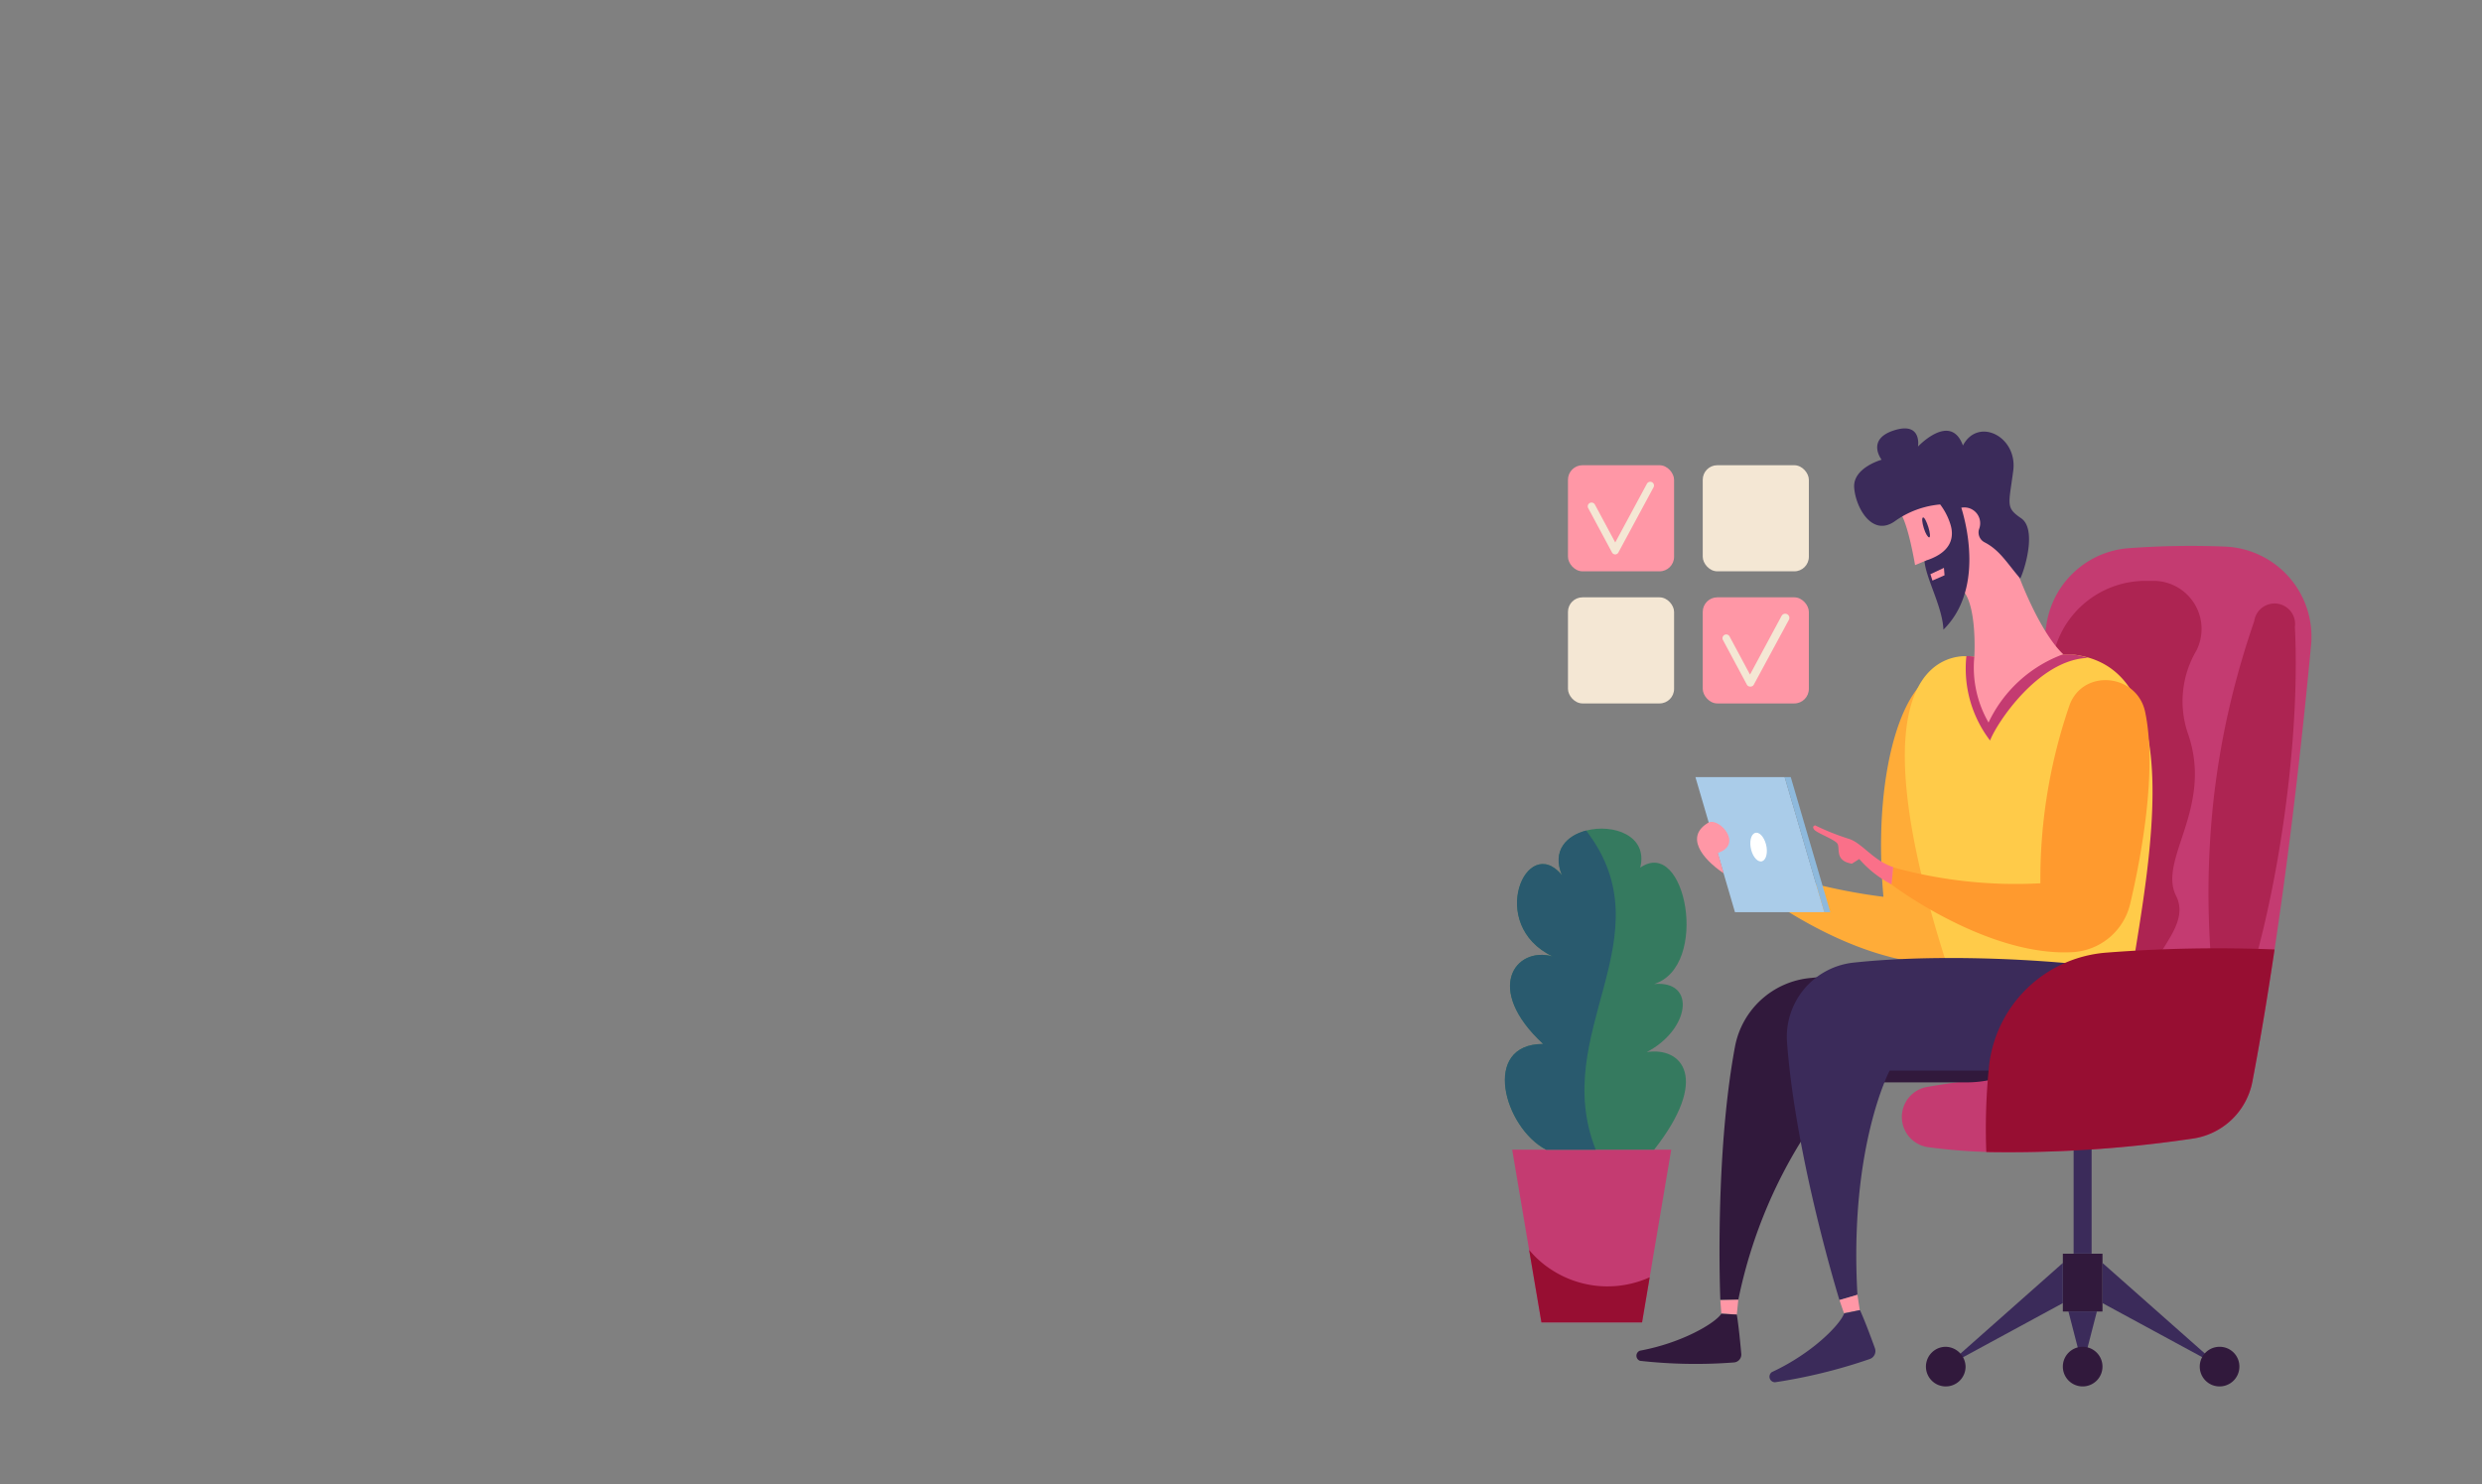 <svg xmlns="http://www.w3.org/2000/svg" viewBox="0 0 244.2 146.05"><rect x="0" y="0" width="244.2" height="146.05" fill="#808080" stroke="none"/><defs><style>.cls-1{fill:#ffac38;}.cls-2{fill:#ff97a6;}.cls-3{fill:#f4e7d4;}.cls-4{fill:#aacce9;}.cls-5{fill:#8eb9dc;}.cls-6{fill:#fff;}.cls-7{fill:#c43b71;}.cls-8{fill:#357a5f;}.cls-9{fill:#295a6e;}.cls-10{fill:#970e32;}.cls-11{fill:#ad2452;}.cls-12{fill:#31193c;}.cls-13{fill:#3b2b5a;}.cls-14{fill:#ffcb49;}.cls-15{fill:#ff9a2e;}.cls-16{fill:#fa7089;}.cls-17{fill:none;}</style></defs><g id="Capa_2" data-name="Capa 2"><g id="Layer_1" data-name="Layer 1"><path class="cls-1" d="M191.78,66.15c-4.17-.62-7.66,9.17-6.47,22.1a57.08,57.08,0,0,1-13.66-3.48l-.55,1.51s8.76,7.51,18.29,8.52c3.71.4,4.45-5.87,5.27-11.25C196,75.08,195.34,66.68,191.78,66.15Z"/><rect class="cls-2" x="154.27" y="45.78" width="10.44" height="10.44" rx="1.43"/><rect class="cls-3" x="167.53" y="45.78" width="10.44" height="10.44" rx="1.43"/><rect class="cls-3" x="154.27" y="58.78" width="10.44" height="10.44" rx="1.43"/><rect class="cls-2" x="167.53" y="58.78" width="10.44" height="10.44" rx="1.43"/><path class="cls-3" d="M158.93,54.56h0a.38.38,0,0,1-.33-.2L156.26,50a.37.37,0,0,1,.15-.5.38.38,0,0,1,.51.15l2,3.73,3.12-5.78a.38.38,0,0,1,.5-.15.37.37,0,0,1,.15.5l-3.44,6.38A.38.38,0,0,1,158.93,54.56Z"/><path class="cls-3" d="M172.2,67.56h0a.36.36,0,0,1-.33-.19L169.53,63a.37.37,0,1,1,.65-.35l2,3.73,3.11-5.78A.38.38,0,0,1,176,61l-3.45,6.38A.36.36,0,0,1,172.2,67.56Z"/><polygon class="cls-4" points="175.59 76.47 179.49 89.76 170.7 89.76 166.81 76.47 175.59 76.47"/><polygon class="cls-5" points="176.19 76.47 180.08 89.76 179.49 89.76 175.59 76.47 176.19 76.47"/><path class="cls-6" d="M172.24,83.36c.12.78.57,1.41,1,1.41s.69-.63.57-1.41-.57-1.42-1-1.42S172.12,82.57,172.24,83.36Z"/><polygon class="cls-7" points="164.43 113.13 162.31 125.69 161.56 130.13 151.66 130.13 150.45 123.01 148.78 113.13 164.43 113.13"/><path class="cls-8" d="M162.75,113.13H152.12c-4.13-2.17-6.42-10.4-.28-10.4-5.86-5.41-2.75-9.62.92-8.62-6.51-3.11-2.57-12.19.92-8-1-2.41.47-3.89,2.39-4.38,2.64-.69,6.1.48,5.31,3.65,4.49-3.12,6.87,9.71,1.37,11.45,4.2-.36,3.49,4.5-.73,6.7C165.51,103,168.25,106.12,162.75,113.13Z"/><path class="cls-9" d="M157,113.13h-4.89c-4.13-2.17-6.42-10.4-.28-10.4-5.86-5.41-2.75-9.62.92-8.62-6.51-3.11-2.57-12.19.92-8-1-2.41.47-3.89,2.39-4.38C164.12,92.23,152.4,101.55,157,113.13Z"/><path class="cls-10" d="M162.31,125.69l-.75,4.44h-9.9L150.45,123a9.69,9.69,0,0,0,2.28,2A10.08,10.08,0,0,0,162.31,125.69Z"/><path class="cls-7" d="M227.38,63.52c-.69,7.34-1.87,18.5-3.59,29.91-.65,4.36-1.37,8.76-2.18,13a7,7,0,0,1-6,5.63,122.79,122.79,0,0,1-20.18,1.3c-2-.07-3.85-.22-5.7-.47a3,3,0,0,1-.18-5.92c2-.35,4-.62,6-.84,1-.1,2-.19,3-.26-.1-3.32-.11-7-.05-10.88a229.1,229.1,0,0,1,2.89-33.8,8.86,8.86,0,0,1,8.11-7.25,83.25,83.25,0,0,1,9.49-.15A8.87,8.87,0,0,1,227.38,63.52Z"/><path class="cls-11" d="M218.6,103.29c-3.12-18.83-.11-32.57,3.19-42.17a2,2,0,0,1,4,.57C226.49,75.66,222.82,95.59,218.6,103.29Z"/><path class="cls-11" d="M200.07,99.62a203.48,203.48,0,0,1,1.84-34.54,9.28,9.28,0,0,1,9.21-7.92H212A4.73,4.73,0,0,1,216.11,64a9.82,9.82,0,0,0-.81,8.28c2.47,7.25-3,12.29-1.2,15.87s-4.31,6.69-2.75,11.09S202.83,106.59,200.07,99.62Z"/><rect class="cls-12" x="202.96" y="123.37" width="3.9" height="5.69"/><rect class="cls-13" x="204.02" y="112.12" width="1.77" height="11.24"/><polygon class="cls-13" points="218.39 134.48 206.86 124.28 206.86 128.23 218.39 134.48"/><polygon class="cls-13" points="191.44 134.48 202.96 124.28 202.96 128.23 191.44 134.48"/><polygon class="cls-13" points="204.91 134.48 206.31 129.05 203.51 129.05 204.91 134.48"/><path class="cls-12" d="M206.86,134.48a1.95,1.95,0,1,1-2-1.95A1.95,1.95,0,0,1,206.86,134.48Z"/><path class="cls-12" d="M193.39,134.48a1.95,1.95,0,1,1-1.95-1.95A2,2,0,0,1,193.39,134.48Z"/><path class="cls-12" d="M220.33,134.48a1.95,1.95,0,1,1-1.94-1.95A1.94,1.94,0,0,1,220.33,134.48Z"/><path class="cls-14" d="M209.75,95.67l-18.28-1c-8.63-27-1.26-29.94,1.7-30.1h.3a4,4,0,0,1,.81.07l8.71-.24c.3,0,.59,0,.86,0a9.54,9.54,0,0,1,1.59.3C214.85,67.39,211.49,84.82,209.75,95.67Z"/><path class="cls-7" d="M205.44,64.74c-4.86.15-9,6.42-9.64,8.13a11.65,11.65,0,0,1-2.33-8.31,4,4,0,0,1,.81.07l8.71-.24c.3,0,.59,0,.86,0A9.54,9.54,0,0,1,205.44,64.74Z"/><path class="cls-12" d="M193.5,106.51H181.59s-7.76,7.68-10.56,21.39l-1.77,0s-.59-14,1.44-24.89a8.33,8.33,0,0,1,7.52-6.78c10.14-1.08,23.57.11,26.29.92v0A11.16,11.16,0,0,1,193.5,106.51Z"/><polygon class="cls-2" points="171.03 127.9 170.88 129.36 169.36 129.24 169.26 127.95 171.03 127.9"/><path class="cls-12" d="M170.88,129.36c.18,1.06.35,2.83.44,3.85a.78.78,0,0,1-.72.86,49.13,49.13,0,0,1-9.24-.16.53.53,0,0,1,0-1c4.13-.76,7.39-2.7,8-3.63Z"/><path class="cls-2" d="M187,50.51c.8,1.28,1.42,5.1,1.42,5.1l1.25-.52s.49,4.47,3.4,2.95c1.49,1.52,1.18,6.59,1.18,6.59a10.85,10.85,0,0,0,1.4,6.47A13.11,13.11,0,0,1,203,64.38c-2.29-2.15-4.27-7.45-4.27-7.45l-3.95-9.3Z"/><path class="cls-13" d="M199.29,105.35H185.92s-4,7.54-3.17,22.06l-1.77.52s-4.3-13.86-5.16-25.39a7.35,7.35,0,0,1,6.6-7.82c10.54-1.12,24.5.11,27.33,1,0,0-.08.48-.22,1.23A10.43,10.43,0,0,1,199.29,105.35Z"/><polygon class="cls-2" points="182.75 127.41 182.98 128.92 181.42 129.21 180.98 127.93 182.75 127.41"/><path class="cls-13" d="M183,128.92c.46,1,1.11,2.75,1.47,3.75a.83.83,0,0,1-.5,1.06,52.35,52.35,0,0,1-9.33,2.29.55.55,0,0,1-.31-1c4-1.86,6.72-4.68,7.11-5.77Z"/><path class="cls-15" d="M209.57,89c1.07-4.5,2.7-13.16,1.49-18.93-.78-3.74-6-4.32-7.41-.77a52.48,52.48,0,0,0-2.9,17.62,45.26,45.26,0,0,1-14.48-1.57l-.16,1.7s9.33,7.07,17.73,6.65A6.18,6.18,0,0,0,209.57,89Z"/><path class="cls-16" d="M186.27,85.33c-2-.66-3.1-2.43-4.41-2.8a24.22,24.22,0,0,1-3.27-1.31s-.35.06-.11.4,1.94.94,2.28,1.37-.32,1.71,1.45,2l.72-.46a10.69,10.69,0,0,0,3.18,2.5Z"/><path class="cls-13" d="M189.7,55.09c2.42-.86,2.56-2.37,2.19-3.52a6.35,6.35,0,0,0-1-1.93,9,9,0,0,0-4.46,1.65c-2.24,1.59-3.87-1.37-4-3.32s2.7-2.73,2.7-2.73-1.56-2,1.22-2.89,2.36,1.59,2.36,1.59,3.21-3.42,4.42-.1c1.49-2.84,5.39-.89,4.95,2.48s-.77,3.62.78,4.68.37,5-.09,5.93c-1.29-1.5-2-2.78-3.5-3.56a1.09,1.09,0,0,1-.55-1.31,1.56,1.56,0,0,0-1.75-2.1c.69,2.23,2,8.3-1.76,12-.09-2.23-1.7-5-1.86-6.72Z"/><polygon class="cls-2" points="189.93 56.5 191.26 55.88 191.32 56.61 190.13 57.13 189.93 56.5"/><path class="cls-2" d="M169.58,85.93c-2.16-1.46-3.82-3.64-1.46-5,1.07-.47,3.42,2.17.9,3Z"/><path class="cls-10" d="M223.79,93.43c-.65,4.36-1.37,8.76-2.18,13a7,7,0,0,1-6,5.63,122.79,122.79,0,0,1-20.18,1.3,60,60,0,0,1,.24-8.17,12.58,12.58,0,0,1,11.48-11.44A140.43,140.43,0,0,1,223.79,93.43Z"/><path class="cls-13" d="M189.73,51.88c.17.54.21,1,.08,1s-.36-.36-.53-.91-.21-1-.08-1.05S189.56,51.34,189.73,51.88Z"/><rect class="cls-17" width="244.2" height="146.05"/></g></g></svg>